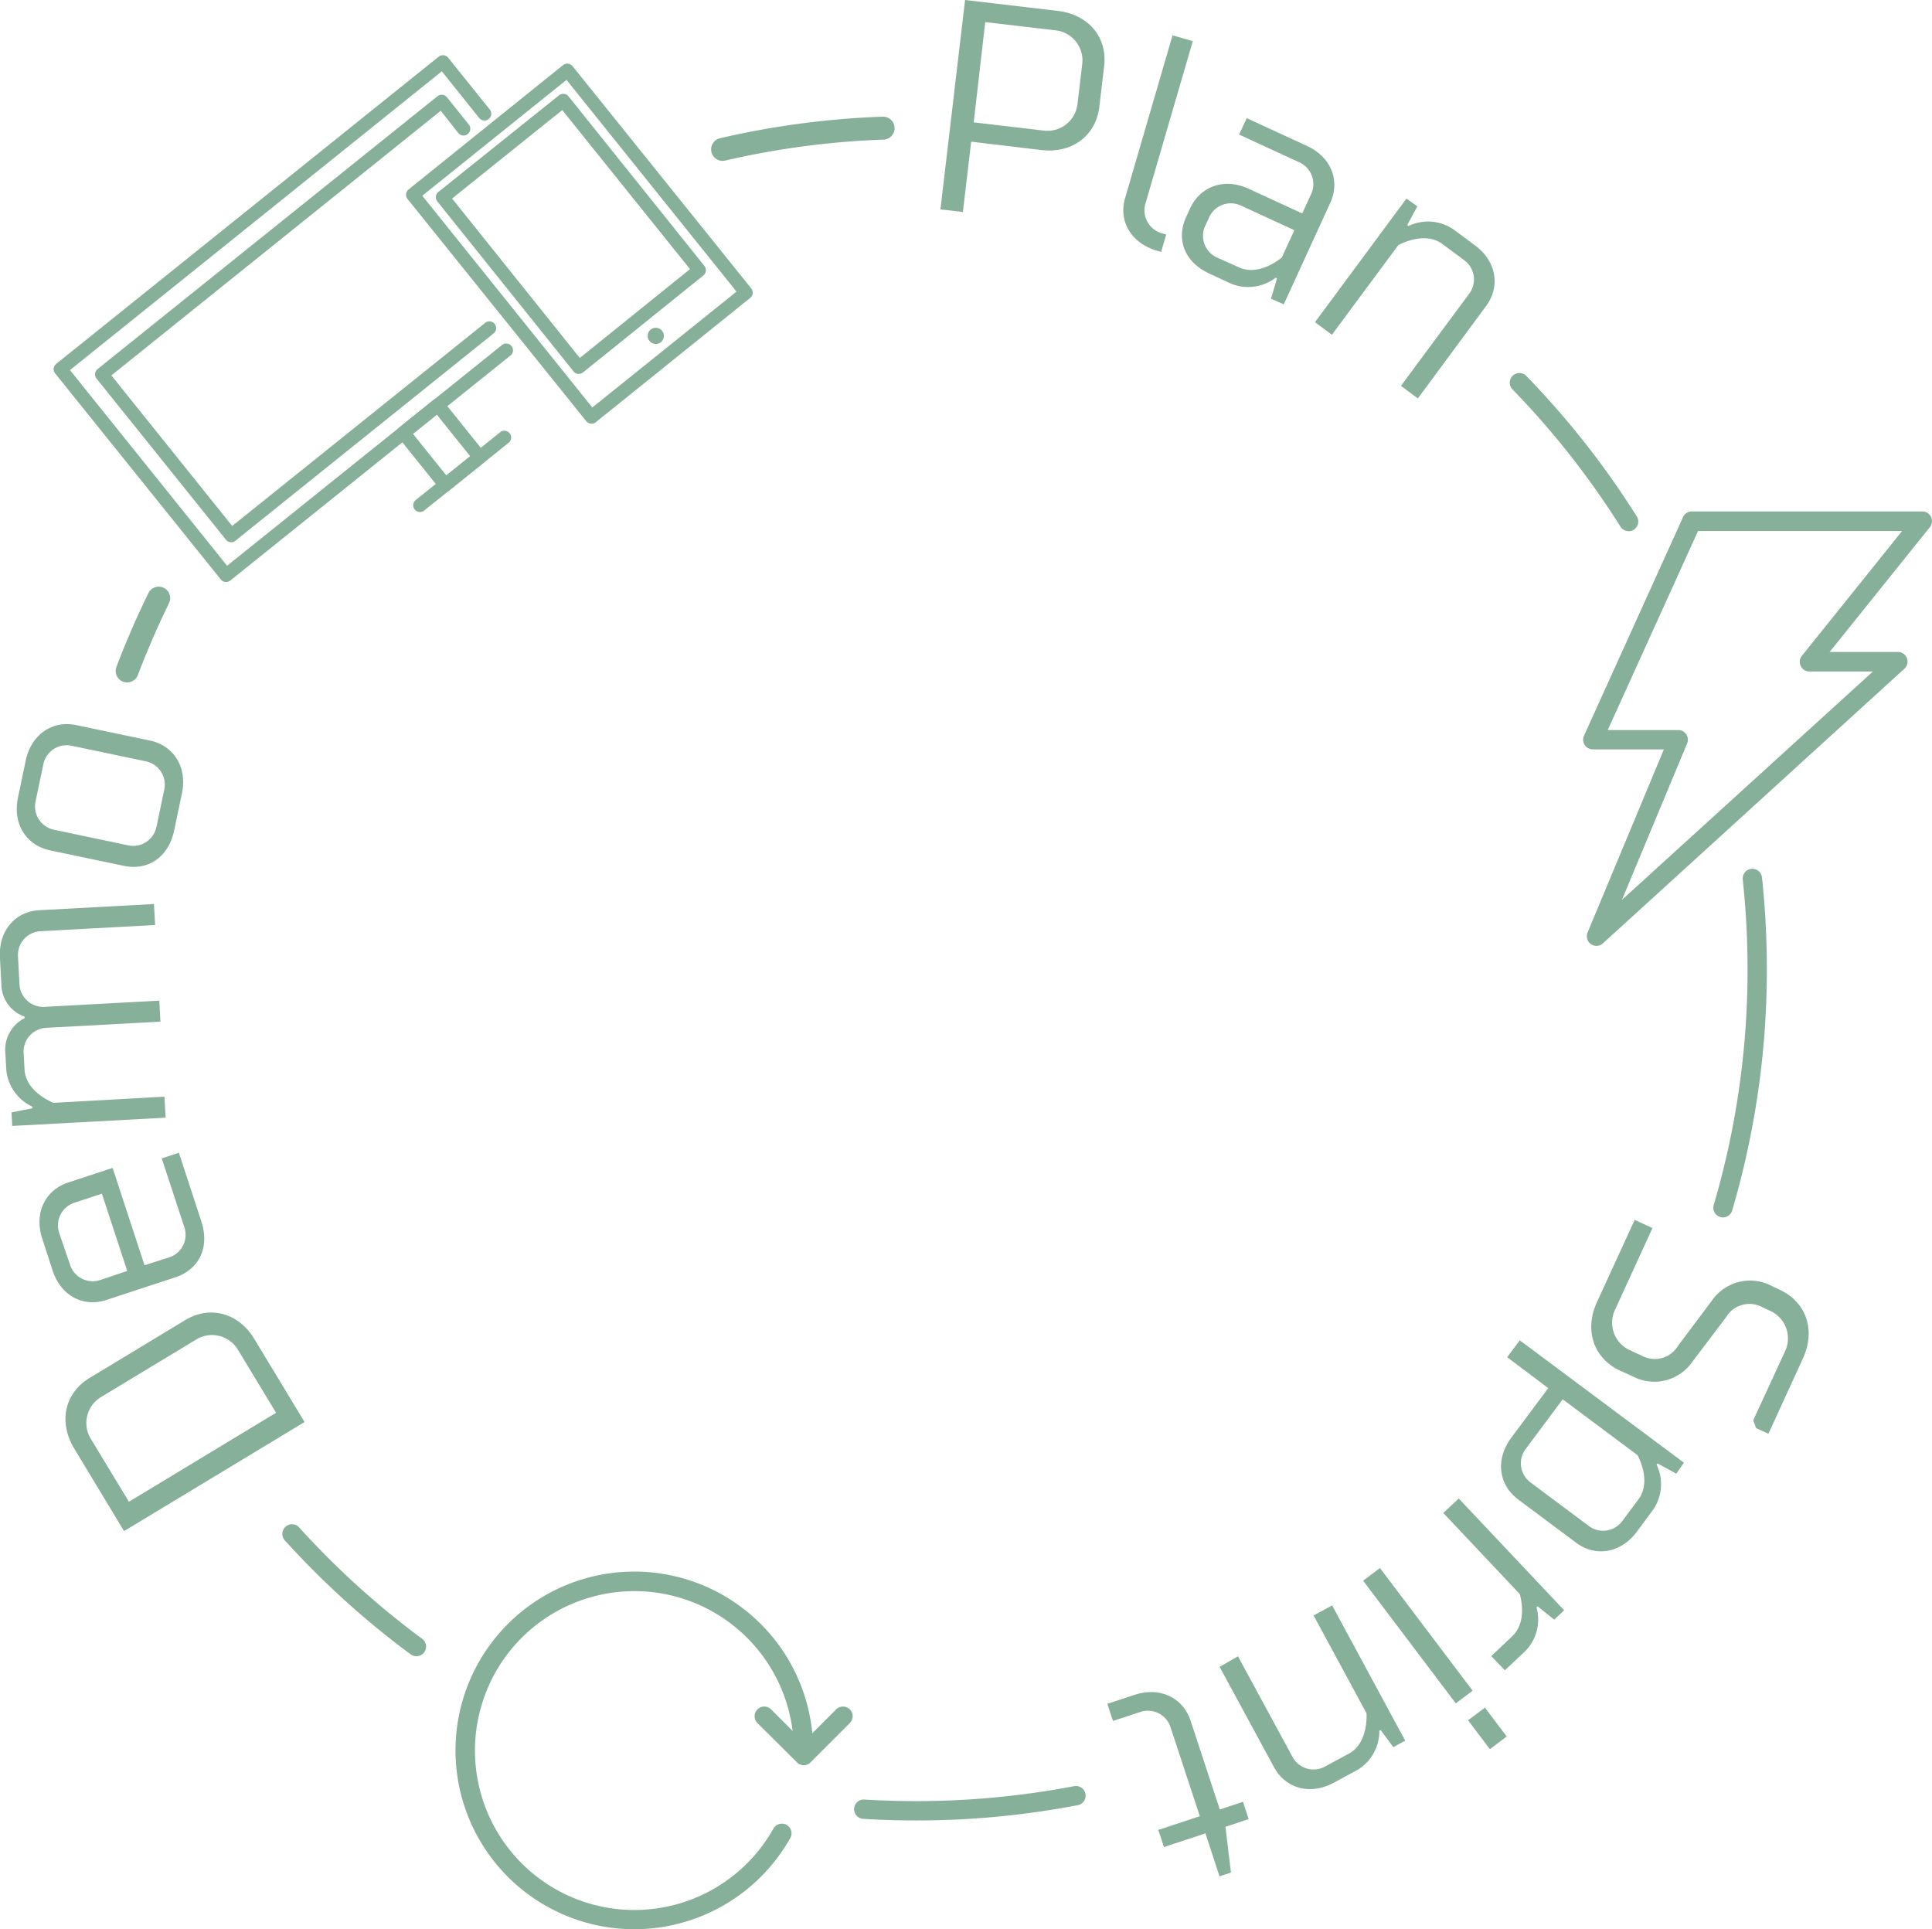 <svg id="Layer_1" data-name="Layer 1" xmlns="http://www.w3.org/2000/svg" viewBox="0 0 250.12 249.75"><defs><style>.cls-1{fill:#87b09a;}.cls-2,.cls-3{fill:none;stroke:#87b09a;stroke-linecap:round;}.cls-2{stroke-linejoin:round;stroke-width:1.75px;}.cls-3{stroke-miterlimit:10;stroke-width:2.97px;}</style></defs><title>Continuous Deployment Loop - Icons and Words</title><path class="cls-1" d="M147.69,42.77l3.19-27.11,12,1.41c4.07.48,6.46,3.51,6,7.19l-.62,5.23c-.43,3.68-3.46,6.07-7.53,5.59L151.67,34l-1.07,9.1Zm5.8-24.25L152,31.5l9.1,1.07a3.91,3.91,0,0,0,4.33-3.42l.62-5.23a3.91,3.91,0,0,0-3.42-4.33Z" transform="translate(-25.94 -15.66)"/><path class="cls-1" d="M177.74,20.23l2.62.76-6.12,21a3.08,3.08,0,0,0,2.12,3.87l.56.16-.66,2.25-.56-.16c-3.37-1-5-3.88-4.08-6.88Z" transform="translate(-25.94 -15.66)"/><path class="cls-1" d="M190.48,54.33l.79-2.64-.18-.08a5.86,5.86,0,0,1-5.73.79l-2.83-1.31c-3.37-1.55-4.33-4.57-3-7.41l.49-1.06c1.31-2.83,4.41-4,7.6-2.51l6.91,3.18,1.14-2.48a3.08,3.08,0,0,0-1.53-4.14l-7.79-3.59,1-2.12,7.79,3.59c3.19,1.47,4.33,4.57,3,7.41l-6,13.1Zm-4.14-4.06C189,51.5,191.88,49,191.88,49l1.63-3.54-6.9-3.18a3.08,3.08,0,0,0-4.14,1.53L182,44.83A3.08,3.08,0,0,0,183.5,49Z" transform="translate(-25.94 -15.66)"/><path class="cls-1" d="M207.31,65.61l8.82-11.91a3.08,3.08,0,0,0-.65-4.37l-2.82-2.09c-2.35-1.74-5.69.15-5.69.15L198.37,59l-2.19-1.63,11.84-16,1.41,1-1.31,2.43.16.12a5.86,5.86,0,0,1,5.78.4l2.82,2.09c2.82,2.09,3.31,5.36,1.45,7.87L209.5,67.24Z" transform="translate(-25.94 -15.66)"/><path class="cls-1" d="M256.35,182.63c3.37,1.55,4.71,5.17,3,8.89l-4.47,9.75-1.59-.73-.38-1,4.15-9a3.91,3.91,0,0,0-1.92-5.17l-1.06-.49a3.5,3.5,0,0,0-4.67,1.29L245,192a6,6,0,0,1-7.71,1.83l-1.6-.73c-3.37-1.54-4.71-5.16-3-8.89l4.88-10.63,2.3,1.06L235,185.27a3.91,3.91,0,0,0,1.92,5.17l1.59.73a3.5,3.5,0,0,0,4.67-1.29l4.43-5.91a6,6,0,0,1,7.71-1.83Z" transform="translate(-25.94 -15.66)"/><path class="cls-1" d="M237.85,213.95c-2.1,2.81-5.37,3.29-7.87,1.42l-7.5-5.6c-2.5-1.87-3-5.14-.88-8l4.78-6.41-5.32-4,1.63-2.19,21.26,15.85-1,1.41-2.42-1.32-.12.16a5.86,5.86,0,0,1-.41,5.77Zm.22-4.21c1.75-2.35-.13-5.7-.13-5.7l-9.69-7.23-4.78,6.41a3.08,3.08,0,0,0,.64,4.37l7.5,5.6a3.08,3.08,0,0,0,4.37-.64Z" transform="translate(-25.94 -15.66)"/><path class="cls-1" d="M219,230.05l2.69-2.54c2.13-2,1-5.49,1-5.49l-9.9-10.5,2-1.87,13.65,14.47-1.28,1.21L225,223.61l-.14.13a5.85,5.85,0,0,1-1.4,5.61l-2.7,2.54Z" transform="translate(-25.94 -15.66)"/><path class="cls-1" d="M202.41,220.29l2.18-1.64,12,15.88-2.18,1.64ZM216,238.36l2.18-1.64,2.82,3.74-2.18,1.64Z" transform="translate(-25.94 -15.66)"/><path class="cls-1" d="M186.21,230.08l7.05,13a3.08,3.08,0,0,0,4.23,1.26l3.09-1.67c2.57-1.39,2.27-5.22,2.27-5.22L196,224.79l2.4-1.3L207.86,241l-1.54.84-1.64-2.22-.17.09a5.86,5.86,0,0,1-2.8,5.06l-3.09,1.67c-3.09,1.67-6.26.73-7.74-2l-7.05-13Z" transform="translate(-25.94 -15.66)"/><path class="cls-1" d="M187.59,251.15l-3,1,.71,5.92-1.48.49L182,253l-5.37,1.77-.73-2.22,5.37-1.77-3.78-11.49a3.08,3.08,0,0,0-3.94-2l-3.52,1.16-.73-2.22,3.52-1.16c3.33-1.1,6.29.4,7.26,3.36l3.78,11.48,3-1Z" transform="translate(-25.94 -15.66)"/><path class="cls-1" d="M42,213.87,35.56,203.2c-2.12-3.5-1.2-7.25,2-9.17l12.35-7.47c3.17-1.92,6.92-1,9,2.51l6.46,10.68Zm19.68-15.32-4.95-8.18a3.91,3.91,0,0,0-5.36-1.32L39,196.53a3.91,3.91,0,0,0-1.32,5.36l4.95,8.18Z" transform="translate(-25.94 -15.66)"/><path class="cls-1" d="M52,173.76c1.15,3.52-.4,6.29-3.37,7.26l-8.9,2.92c-3,1-5.92-.52-7-3.86L31.41,176c-1.09-3.34.4-6.29,3.37-7.26l5.74-1.89,4.13,12.6,3.15-1a3.08,3.08,0,0,0,2-3.94l-2.92-8.89,2.22-.73Zm-9.59,6.43-3.28-10-3.52,1.16a3.08,3.08,0,0,0-2,3.94L35,179.36a3.08,3.08,0,0,0,3.94,2Z" transform="translate(-25.94 -15.66)"/><path class="cls-1" d="M47.23,157.63l.15,2.72-19.86,1.07-.09-1.75,2.71-.54v-.2a5.86,5.86,0,0,1-3.38-4.7l-.12-2.14a4.59,4.59,0,0,1,2.48-4.62v-.2a4.48,4.48,0,0,1-3-4.14l-.19-3.5c-.19-3.5,2-6,5.14-6.14l14.8-.8.15,2.72-14.8.8a3.08,3.08,0,0,0-2.95,3.28l.19,3.51A3.08,3.08,0,0,0,31.76,146l14.8-.8.15,2.72-14.8.8A3.08,3.08,0,0,0,29,152l.12,2.14c.16,2.92,3.75,4.29,3.75,4.29Z" transform="translate(-25.94 -15.66)"/><path class="cls-1" d="M32.4,125.74c-3.05-.65-4.86-3.42-4.13-6.85l1-4.77c.73-3.43,3.5-5.24,6.55-4.59l9.54,2c3.05.65,4.86,3.42,4.13,6.85l-1,4.77c-.77,3.62-3.5,5.24-6.55,4.59Zm10.1-.65a3.08,3.08,0,0,0,3.7-2.41l1-4.77a3.08,3.08,0,0,0-2.41-3.7l-9.54-2a3.08,3.08,0,0,0-3.7,2.4l-1,4.77a3.08,3.08,0,0,0,2.41,3.7Z" transform="translate(-25.94 -15.66)"/><path class="cls-1" d="M144.53,251.33c-2.28,0-4.58-.07-6.84-.21a1.25,1.25,0,0,1,.15-2.5A109.28,109.28,0,0,0,165,246.89a1.25,1.25,0,0,1,.47,2.46A111.08,111.08,0,0,1,144.53,251.33Z" transform="translate(-25.94 -15.66)"/><path class="cls-1" d="M249,173.26a1.23,1.23,0,0,1-.35-.05,1.25,1.25,0,0,1-.85-1.55,107.81,107.81,0,0,0,4.38-30.52,109.64,109.64,0,0,0-.62-11.62,1.25,1.25,0,0,1,2.49-.27,112.11,112.11,0,0,1,.63,11.88,110.35,110.35,0,0,1-4.49,31.23A1.25,1.25,0,0,1,249,173.26Z" transform="translate(-25.94 -15.66)"/><path class="cls-1" d="M236.79,84.42a1.25,1.25,0,0,1-1.06-.58,108.31,108.31,0,0,0-13.93-17.72,1.25,1.25,0,1,1,1.79-1.74,110.78,110.78,0,0,1,14.25,18.13,1.25,1.25,0,0,1-1.06,1.92Z" transform="translate(-25.94 -15.66)"/><path class="cls-1" d="M79.85,230.07a1.26,1.26,0,0,1-.74-.24A111,111,0,0,1,62.84,215.1a1.25,1.25,0,1,1,1.85-1.68,108.36,108.36,0,0,0,15.9,14.39,1.25,1.25,0,0,1-.74,2.26Z" transform="translate(-25.94 -15.66)"/><path class="cls-1" d="M232.62,138.11a1.25,1.25,0,0,1-1.15-1.73l9.88-23.71h-9.2a1.25,1.25,0,0,1-1.14-1.77L243.83,82.6a1.25,1.25,0,0,1,1.14-.73h29.84a1.25,1.25,0,0,1,1,2l-13,16.19h8.84a1.25,1.25,0,0,1,.84,2.17l-39,35.52A1.25,1.25,0,0,1,232.62,138.11Zm1.46-27.94h9.13a1.25,1.25,0,0,1,1.15,1.73l-8.44,20.25,32.49-29.56h-8.22a1.25,1.25,0,0,1-1-2l13-16.19H245.77Z" transform="translate(-25.94 -15.66)"/><path class="cls-1" d="M108.05,265.41a23.15,23.15,0,1,1,23.16-23.15,1.25,1.25,0,1,1-2.5,0,20.64,20.64,0,1,0-2.64,10.12,1.25,1.25,0,0,1,2.18,1.23A23.2,23.2,0,0,1,108.05,265.41Z" transform="translate(-25.94 -15.66)"/><path class="cls-1" d="M130,244.18a1.25,1.25,0,0,1-.88-.37L124,238.72a1.25,1.25,0,1,1,1.77-1.77l4.21,4.21,4.21-4.21a1.25,1.25,0,1,1,1.77,1.77l-5.09,5.09A1.25,1.25,0,0,1,130,244.18Z" transform="translate(-25.94 -15.66)"/><path class="cls-2" d="M83.09,52.12" transform="translate(-25.94 -15.66)"/><path class="cls-1" d="M123.07,54.22l-20,16.1a.88.88,0,0,1-1.23-.13L78.7,41.42a.87.87,0,0,1,.13-1.23l20-16.1a.88.88,0,0,1,1.23.13L123.2,53A.88.88,0,0,1,123.07,54.22ZM102.62,68.41l18.67-15L99.28,26,80.61,41Z" transform="translate(-25.94 -15.66)"/><path class="cls-1" d="M117,51.32,101.42,63.87a.87.87,0,0,1-1.23-.13l-17.63-22a.87.87,0,0,1,.13-1.23L98.31,28a.88.88,0,0,1,1.23.13l17.63,22A.88.88,0,0,1,117,51.32ZM101,62,115.27,50.5,98.73,29.91,84.47,41.36Z" transform="translate(-25.94 -15.66)"/><circle class="cls-1" cx="110.84" cy="59.15" r="1.05" transform="translate(-38.56 66.77) rotate(-38.77)"/><path class="cls-1" d="M92.08,61.64,55.76,90.81a.88.88,0,0,1-1.23-.13L33.08,64a.87.87,0,0,1,.13-1.23L82.73,23a.88.88,0,0,1,1.23.13l5.35,6.66a.88.88,0,1,1-1.37,1.1l-4.8-6L35,63.57,55.34,88.9,91,60.27a.88.88,0,0,1,1.1,1.36Z" transform="translate(-25.94 -15.66)"/><path class="cls-1" d="M89.92,58.76,56.42,85.66a.87.87,0,0,1-1.23-.13L38.44,64.67a.87.87,0,0,1,.13-1.23l44-35.32a.87.87,0,0,1,1.23.13l2.83,3.53a.87.87,0,0,1-1.36,1.1L83,30,40.36,64.26,56,83.75,88.82,57.4a.88.88,0,0,1,1.1,1.36Z" transform="translate(-25.94 -15.66)"/><path class="cls-1" d="M88.59,75.54l-4.45,3.58A.87.87,0,0,1,82.91,79l-5.42-6.75A.87.87,0,0,1,77.62,71l4.45-3.58a.87.87,0,0,1,1.23.13l5.42,6.75A.87.87,0,0,1,88.59,75.54Zm-4.87,1.66,3.09-2.48-4.32-5.38L79.4,71.82Z" transform="translate(-25.94 -15.66)"/><path class="cls-1" d="M91.86,72.92l-11,8.83a.87.87,0,0,1-1.1-1.36l11-8.83a.88.88,0,0,1,1.1,1.36Z" transform="translate(-25.94 -15.66)"/><path class="cls-2" d="M88.93,64" transform="translate(-25.94 -15.66)"/><path class="cls-3" d="M119.49,35a108.93,108.93,0,0,1,20.78-2.75" transform="translate(-25.94 -15.66)"/><path class="cls-3" d="M42.4,102.52q1.83-4.83,4.09-9.43" transform="translate(-25.94 -15.66)"/><path class="cls-3" d="M253.07,141.06" transform="translate(-25.94 -15.66)"/></svg>